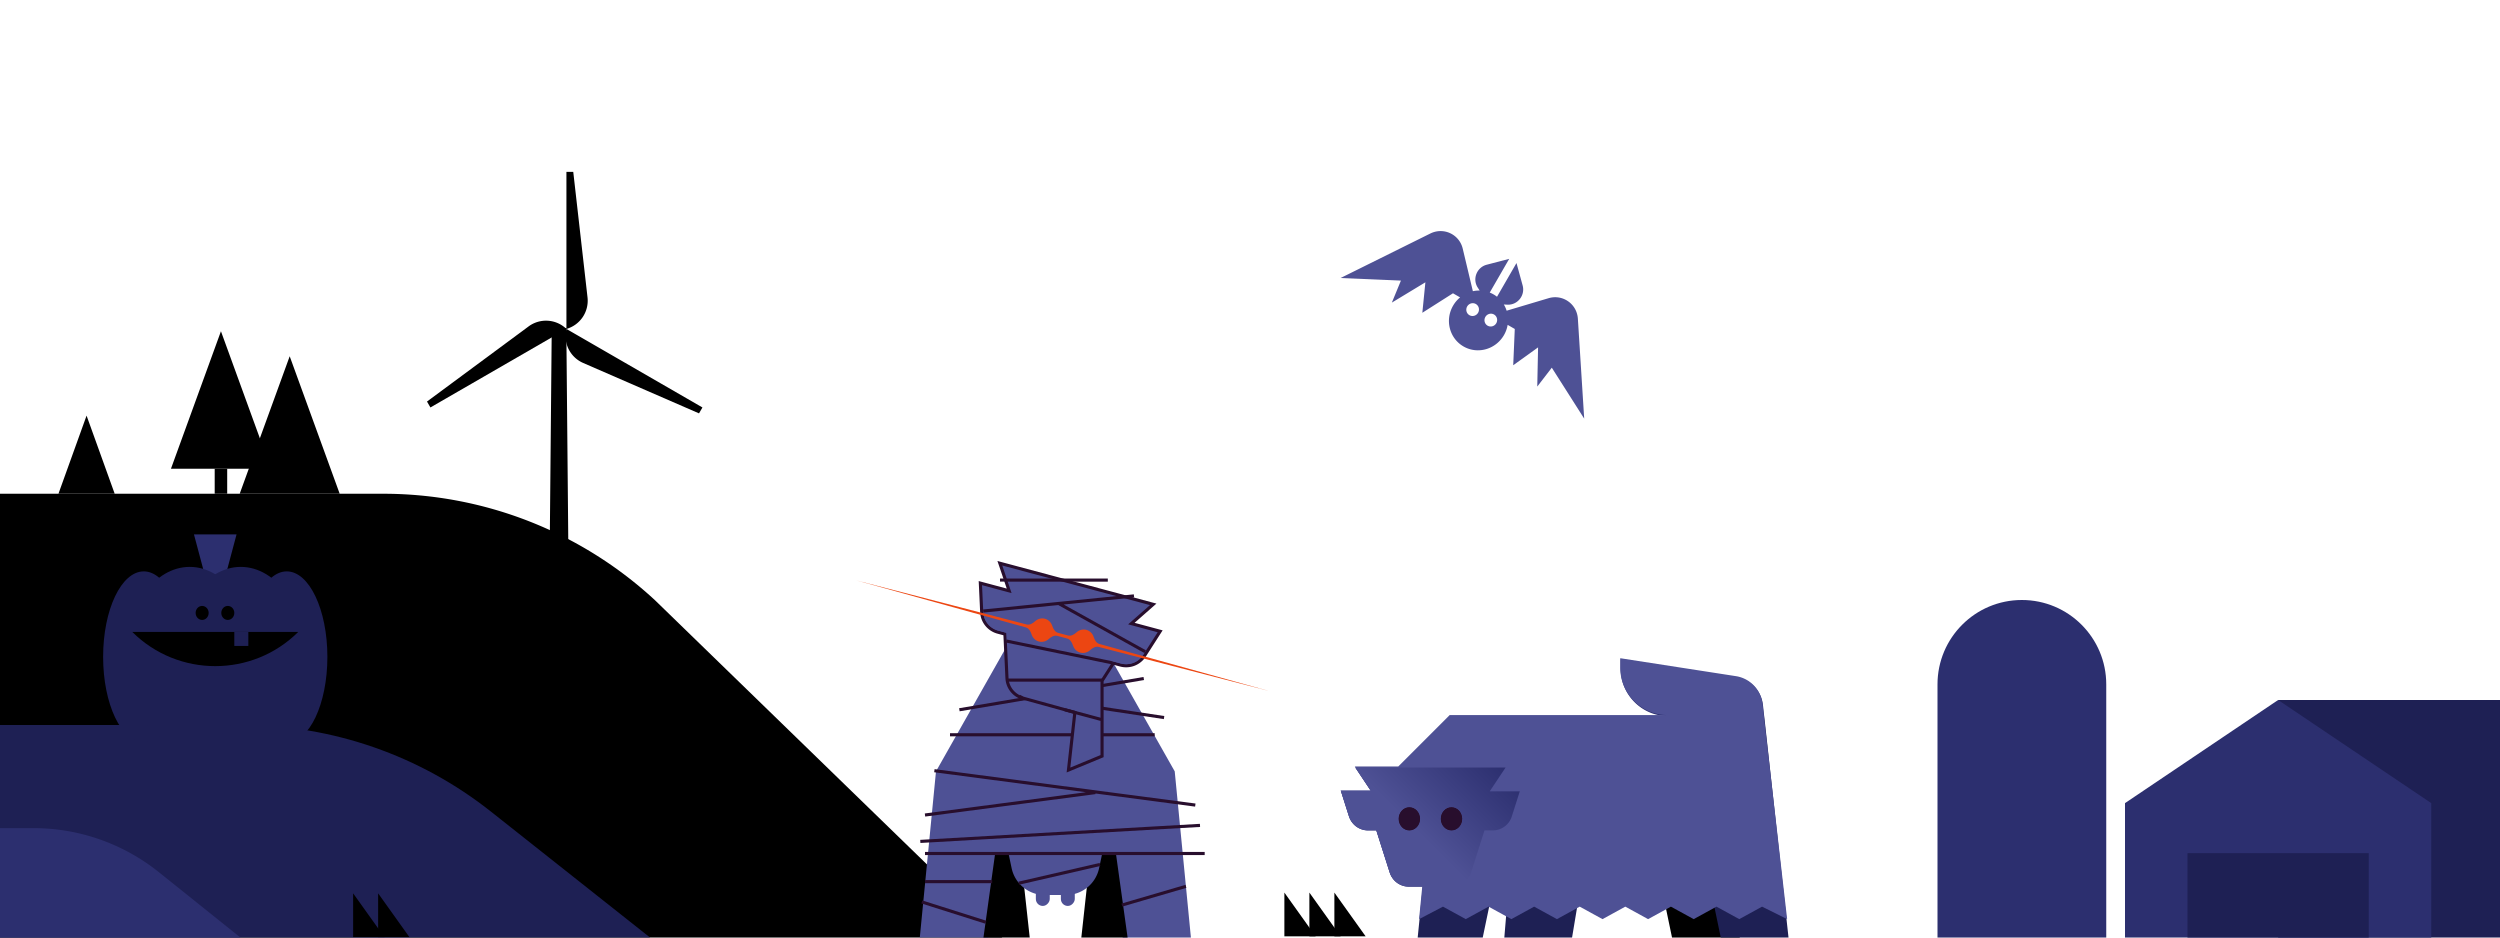 <svg xmlns="http://www.w3.org/2000/svg" fill="none" viewBox="0 0 800 300"><g clip-path="url(#a)"><path fill="#000" d="M-60.297 158H122.61a128.016 128.016 0 0 1 86.992 34.079L320.703 300h-381V158Z"/><path fill="#000" d="m27.703 133 9 25h-18l9-25Z"/><path fill="#1E2054" d="M-387 232H77.475c28.899 0 56.952 9.763 79.624 27.709L208 300h-595v-68Z"/><path fill="#2C2F6F" d="M-292 265H10.7a64.188 64.188 0 0 1 40.139 14.098l26.126 20.937H-292V265Z"/><path fill="#000" d="M176.555 105h4.667l1.167 127h-7l1.166-127Zm4.701-50h2.185l4.565 40.17a9.39 9.39 0 0 1-6.75 10.088V55Z"/><path fill="#000" d="m137.732 130.387-1.092-1.893 32.506-24.038a9.388 9.388 0 0 1 12.111.802l-43.525 25.129Z"/><path fill="#000" d="m224.779 130.387-1.092 1.892-37.071-16.132a9.388 9.388 0 0 1-5.361-10.889l43.524 25.129ZM70.703 106l-16 44h32l-16-44Z"/><path fill="#000" d="m92.703 114-16 44h32l-16-44Zm-20 36h-4v8h4zM121 299.859v-14l10 14h-10Z"/><path fill="#000" d="M113 299.859v-14l10 14h-10ZM143 207l9 25h-18l9-25Z"/><path fill="#1E2054" d="M729 224h139v76H729v-76Z"/><path fill="#2C2F6F" d="m680 257 49-33 49 33v43h-98v-43Z"/><path fill="#1E2054" d="M700 273h58v28h-58v-28Z"/><path fill="#2C2F6F" d="M620 219c0-14.912 12.088-27 27-27s27 12.088 27 27v81h-54v-81Z"/><path fill="#000" d="M427 299.625v-14l10 14h-10Z"/><path fill="#000" d="M419 299.625v-14l10 14h-10Z"/><path fill="#000" d="M411 299.625v-14l10 14h-10Z"/><path fill="#1E2054" d="M351.139 198.936h-25.923v12.421h25.923z"/><path fill="#4E5195" d="m294.319 300.2 5.199-53.368 29.241-51.674h17.911l29.24 51.674 5.199 53.368h-21.697l-10.849-19.269h-21.698L316.016 300.2h-21.697Z"/><path fill="#000" d="M326.599 273.465h-8.205l-3.714 26.733h14.851l-2.932-26.733Zm22.34 0h8.204l3.714 26.733h-14.851l2.933-26.733Z"/><path fill="#4E5195" d="M352.639 273.451h-29.843l.928 4.377a10.818 10.818 0 0 0 10.582 8.573h6.823c5.109 0 9.521-3.575 10.581-8.573l.929-4.377Z"/><rect width="4.451" height="8.011" fill="#4E5195" rx="2.225" transform="matrix(-1 0 0 1 335.921 281.89)"/><rect width="4.451" height="8.011" fill="#4E5195" rx="2.225" transform="matrix(-1 0 0 1 343.931 281.89)"/><path stroke="#280e2d" d="m366 217.125-59 10m62.5 8H304m78.5 22.5-83.5-11m51.5 7-54.5 7.18m88 3.32-89.5 5.128m91 3.872H296m56 3.5-26 6m-30-.5h21.5m41.5 7.5 20.5-6m-84.5 5 20.5 6.5m57-65.5-36.5-5.5"/><path fill="#4E5195" stroke="#280e2d" d="M352.659 241.625v.334l-.309.128-9.659 4-.781.324.093-.841 1.953-17.577-16.548-4.58-.002-.001a6.983 6.983 0 0 1-5.173-6.414l-.656-14.103-2.256-.604a6.984 6.984 0 0 1-5.175-6.415l-.4-8.597-.032-.683.661.177 8.557 2.293-2.683-7.942-.299-.885.902.242 47.274 12.667.902.241-.701.617-6.295 5.537 8.557 2.293.661.177-.369.575-4.645 7.246a6.984 6.984 0 0 1-7.689 2.967l-2.256-.604-3.632 5.665v23.763Zm-6.838-33.269c1.557.417 3.252-.605 3.729-2.386.477-1.78-.48-3.513-2.037-3.93-1.557-.418-3.252.605-3.729 2.385-.477 1.781.479 3.514 2.037 3.931Zm-15.293-7.483c-.477 1.781.48 3.514 2.037 3.931 1.557.417 3.252-.605 3.729-2.386.478-1.78-.479-3.513-2.036-3.93-1.558-.417-3.253.605-3.73 2.385Z"/><path stroke="#280e2d" d="m340.772 227.125 11.601 3.108M322 217.625h31m-33-32.002 34.5.002"/><path fill="#4E5195" d="m356.068 211.619 2.609.699a6.484 6.484 0 0 0 7.139-2.754l.649-1.013-27.714-15.442-24.12 2.421.015.323a6.483 6.483 0 0 0 4.805 5.954l2.61.7.123 2.656 33.589 6.915.295-.459Z"/><path fill="#EC4612" d="M330.085 202.965c-.303-.957-.864-1.936-1.832-2.204l-54.424-15.085-.001.002 54.678 14.147c.972.251 1.947-.315 2.687-.992.862-.788 2.044-1.139 3.193-.831 1.144.306 1.99 1.195 2.345 2.302.309.961.879 1.944 1.855 2.206l3.165.848c.975.261 1.961-.305 2.709-.983.861-.781 2.037-1.128 3.181-.821 1.15.308 1.997 1.202 2.35 2.316.303.957.864 1.934 1.831 2.202l54.425 15.085-54.673-14.147c-.973-.252-1.948.315-2.689.993-.862.789-2.045 1.141-3.195.833-1.145-.307-1.991-1.196-2.345-2.304-.309-.963-.879-1.947-1.855-2.209l-3.161-.847c-.976-.261-1.962.306-2.711.985-.861.782-2.038 1.13-3.183.823-1.15-.308-1.998-1.204-2.35-2.319Z"/><path stroke="#280e2d" d="m322 205.125 34 7m-17.249-19.016-24.12 2.422m24.12-2.422 27.714 15.442m-27.714-15.442 24.12-2.421"/><path fill="#000" d="M535.084 300.198h21.661l-2.283-20.794h-23.71l4.332 20.794Z"/><path fill="#1E2054" d="m464.04 229.154-16.462 16.462v28.159l8.664.434-2.599 25.992h20.794l4.332-20.794h4.332l-1.733 20.794h21.661l3.466-20.794h39.855l4.332 20.794h21.661l-7.798-71.047H464.04Z"/><path fill="#2C2F6F" fill-rule="evenodd" d="M450.832 283.734a6.372 6.372 0 0 1-6.075-4.432l-4.317-13.57h-2.655a6.371 6.371 0 0 1-6.075-4.433l-2.565-8.063h9.622l-5.075-7.624h48.089l-5.075 7.624h9.623l-2.566 8.063a6.37 6.37 0 0 1-6.075 4.433h-2.654l-4.318 13.57a6.372 6.372 0 0 1-6.075 4.432h-13.809Zm-3.261-21.708c0 2.047 1.533 3.706 3.424 3.706s3.424-1.659 3.424-3.706c0-2.047-1.533-3.707-3.424-3.707s-3.424 1.66-3.424 3.707Zm20.332 0c0 2.047-1.533 3.706-3.424 3.706s-3.424-1.659-3.424-3.706c0-2.047 1.533-3.707 3.424-3.707s3.424 1.66 3.424 3.707Z" clip-rule="evenodd"/><path fill="#2C2F6F" d="m518.619 210.957 37.017 5.742a10.125 10.125 0 0 1 8.513 8.902l.39 3.551h-30.731c-8.388 0-15.189-6.8-15.189-15.189v-3.006Z"/><path fill="#4E5195" d="m518.475 210.625 37.016 5.742a10.127 10.127 0 0 1 8.514 8.902l.389 3.551h-30.73c-8.389 0-15.189-6.8-15.189-15.189v-3.006Zm-71.036 34.654 16.457-16.457h100.505l7.484 65.303-8.026-4-7.294 4-7.294-4-7.293 4-7.294-4-7.294 4-7.294-4-7.294 4-7.294-4-7.293 4-7.294-4-7.294 4-7.294-4-7.294 4-7.293-4-7.648 4 1.047-10.723h-4.457a6.37 6.37 0 0 1-6.075-4.433l-4.318-13.569h-2.654a6.373 6.373 0 0 1-6.076-4.433L429 252.904h9.623l-5.076-7.625h13.892Z"/><path fill="#280e2d" d="M447.57 262.025c0 2.047 1.533 3.706 3.424 3.706s3.424-1.659 3.424-3.706c0-2.047-1.533-3.707-3.424-3.707s-3.424 1.66-3.424 3.707Zm20.332 0c0 2.047-1.533 3.706-3.424 3.706s-3.424-1.659-3.424-3.706c0-2.047 1.533-3.707 3.424-3.707s3.424 1.66 3.424 3.707Z"/><path fill="url(#b)" fill-rule="evenodd" d="M450.832 283.734a6.371 6.371 0 0 1-6.075-4.433l-4.317-13.569h-2.655a6.373 6.373 0 0 1-6.075-4.433l-2.565-8.063h9.622l-5.075-7.625h48.089l-5.075 7.625h9.623l-2.566 8.063a6.372 6.372 0 0 1-6.075 4.433h-2.654l-4.318 13.569a6.371 6.371 0 0 1-6.075 4.433h-13.809Zm-3.261-21.709c0 2.047 1.533 3.707 3.424 3.707s3.424-1.66 3.424-3.707c0-2.047-1.533-3.706-3.424-3.706s-3.424 1.659-3.424 3.706Zm20.332 0c0 2.047-1.533 3.707-3.424 3.707s-3.424-1.66-3.424-3.707c0-2.047 1.533-3.706 3.424-3.706s3.424 1.659 3.424 3.706Z" clip-rule="evenodd"/><path fill="#280e2d" d="M447.57 262.025c0 2.047 1.533 3.706 3.424 3.706s3.424-1.659 3.424-3.706c0-2.047-1.533-3.707-3.424-3.707s-3.424 1.66-3.424 3.707Zm20.332 0c0 2.047-1.533 3.706-3.424 3.706s-3.424-1.659-3.424-3.706c0-2.047 1.533-3.707 3.424-3.707s3.424 1.66 3.424 3.707Z"/><path fill="#4E5195" fill-rule="evenodd" d="m476.719 93.62 6.23-10.792-7.209 1.888c-3.172.83-4.64 4.566-2.87 7.3l.618.956a9.418 9.418 0 0 0-2.172.213l-3.24-13.61c-1.097-4.613-6.129-6.957-10.392-4.843L429 88.958l19.297.83-2.905 7.047 10.73-6.495-.975 9.748 9.805-6.236 2.279 1.316a9.801 9.801 0 0 0-2.252 2.666c-2.655 4.599-1.162 10.433 3.336 13.029 4.497 2.597 10.295.973 12.951-3.626a9.77 9.77 0 0 0 1.182-3.283l2.28 1.316-.498 11.609 7.954-5.718-.26 12.54 4.651-6.039 10.367 16.296-2.022-31.954c-.3-4.749-4.846-7.934-9.389-6.579l-13.407 4a9.474 9.474 0 0 0-.902-1.988l1.136.058c3.254.166 5.755-2.974 4.888-6.136l-1.97-7.187-6.231 10.791a9.21 9.21 0 0 0-2.326-1.343Zm-6.505 7.236c.964.557 2.207.209 2.776-.777.569-.985.249-2.235-.715-2.792-.964-.556-2.206-.208-2.775.777-.569.986-.249 2.236.714 2.792Zm5.817 3.358c.964.557 2.206.209 2.775-.777.569-.985.249-2.235-.714-2.792-.964-.556-2.207-.208-2.776.777-.569.986-.249 2.236.715 2.792Z" clip-rule="evenodd"/><path fill="#2C2F6F" d="M62.064 171h13.635l-3.588 13.456h-6.46L62.065 171Z"/><ellipse cx="46.007" cy="210.202" fill="#1E2054" rx="13.007" ry="27.36"/><ellipse cx="77.045" cy="210.201" fill="#1E2054" rx="20.543" ry="28.795"/><ellipse cx="20.543" cy="28.795" fill="#1E2054" rx="20.543" ry="28.795" transform="matrix(-1 0 0 1 81.262 181.405)"/><ellipse cx="91.757" cy="210.202" fill="#1E2054" rx="13.007" ry="27.36"/><path fill="#000" d="M95.435 202.217c-14.665 14.592-38.44 14.592-53.105 0h53.105Z"/><path fill="#1E2054" d="M74.981 202.217h4.485v4.485h-4.485z"/><path fill="#000" d="M62.602 196.138c0 1.238.933 2.242 2.084 2.242 1.152 0 2.085-1.004 2.085-2.242 0-1.239-.933-2.243-2.085-2.243-1.151 0-2.084 1.004-2.084 2.243Zm12.378 0c0 1.238-.933 2.242-2.084 2.242s-2.085-1.004-2.085-2.242c0-1.239.934-2.243 2.085-2.243 1.151 0 2.085 1.004 2.085 2.243Z"/></g><defs><linearGradient id="b" x1="479" x2="454.5" y1="242.625" y2="267.125" gradientUnits="userSpaceOnUse"><stop stop-color="#2C2F6F"/><stop offset="1" stop-color="#4E5195"/></linearGradient><clipPath id="a"><path fill="#fff" d="M0 0h800v300H0z"/></clipPath></defs></svg>